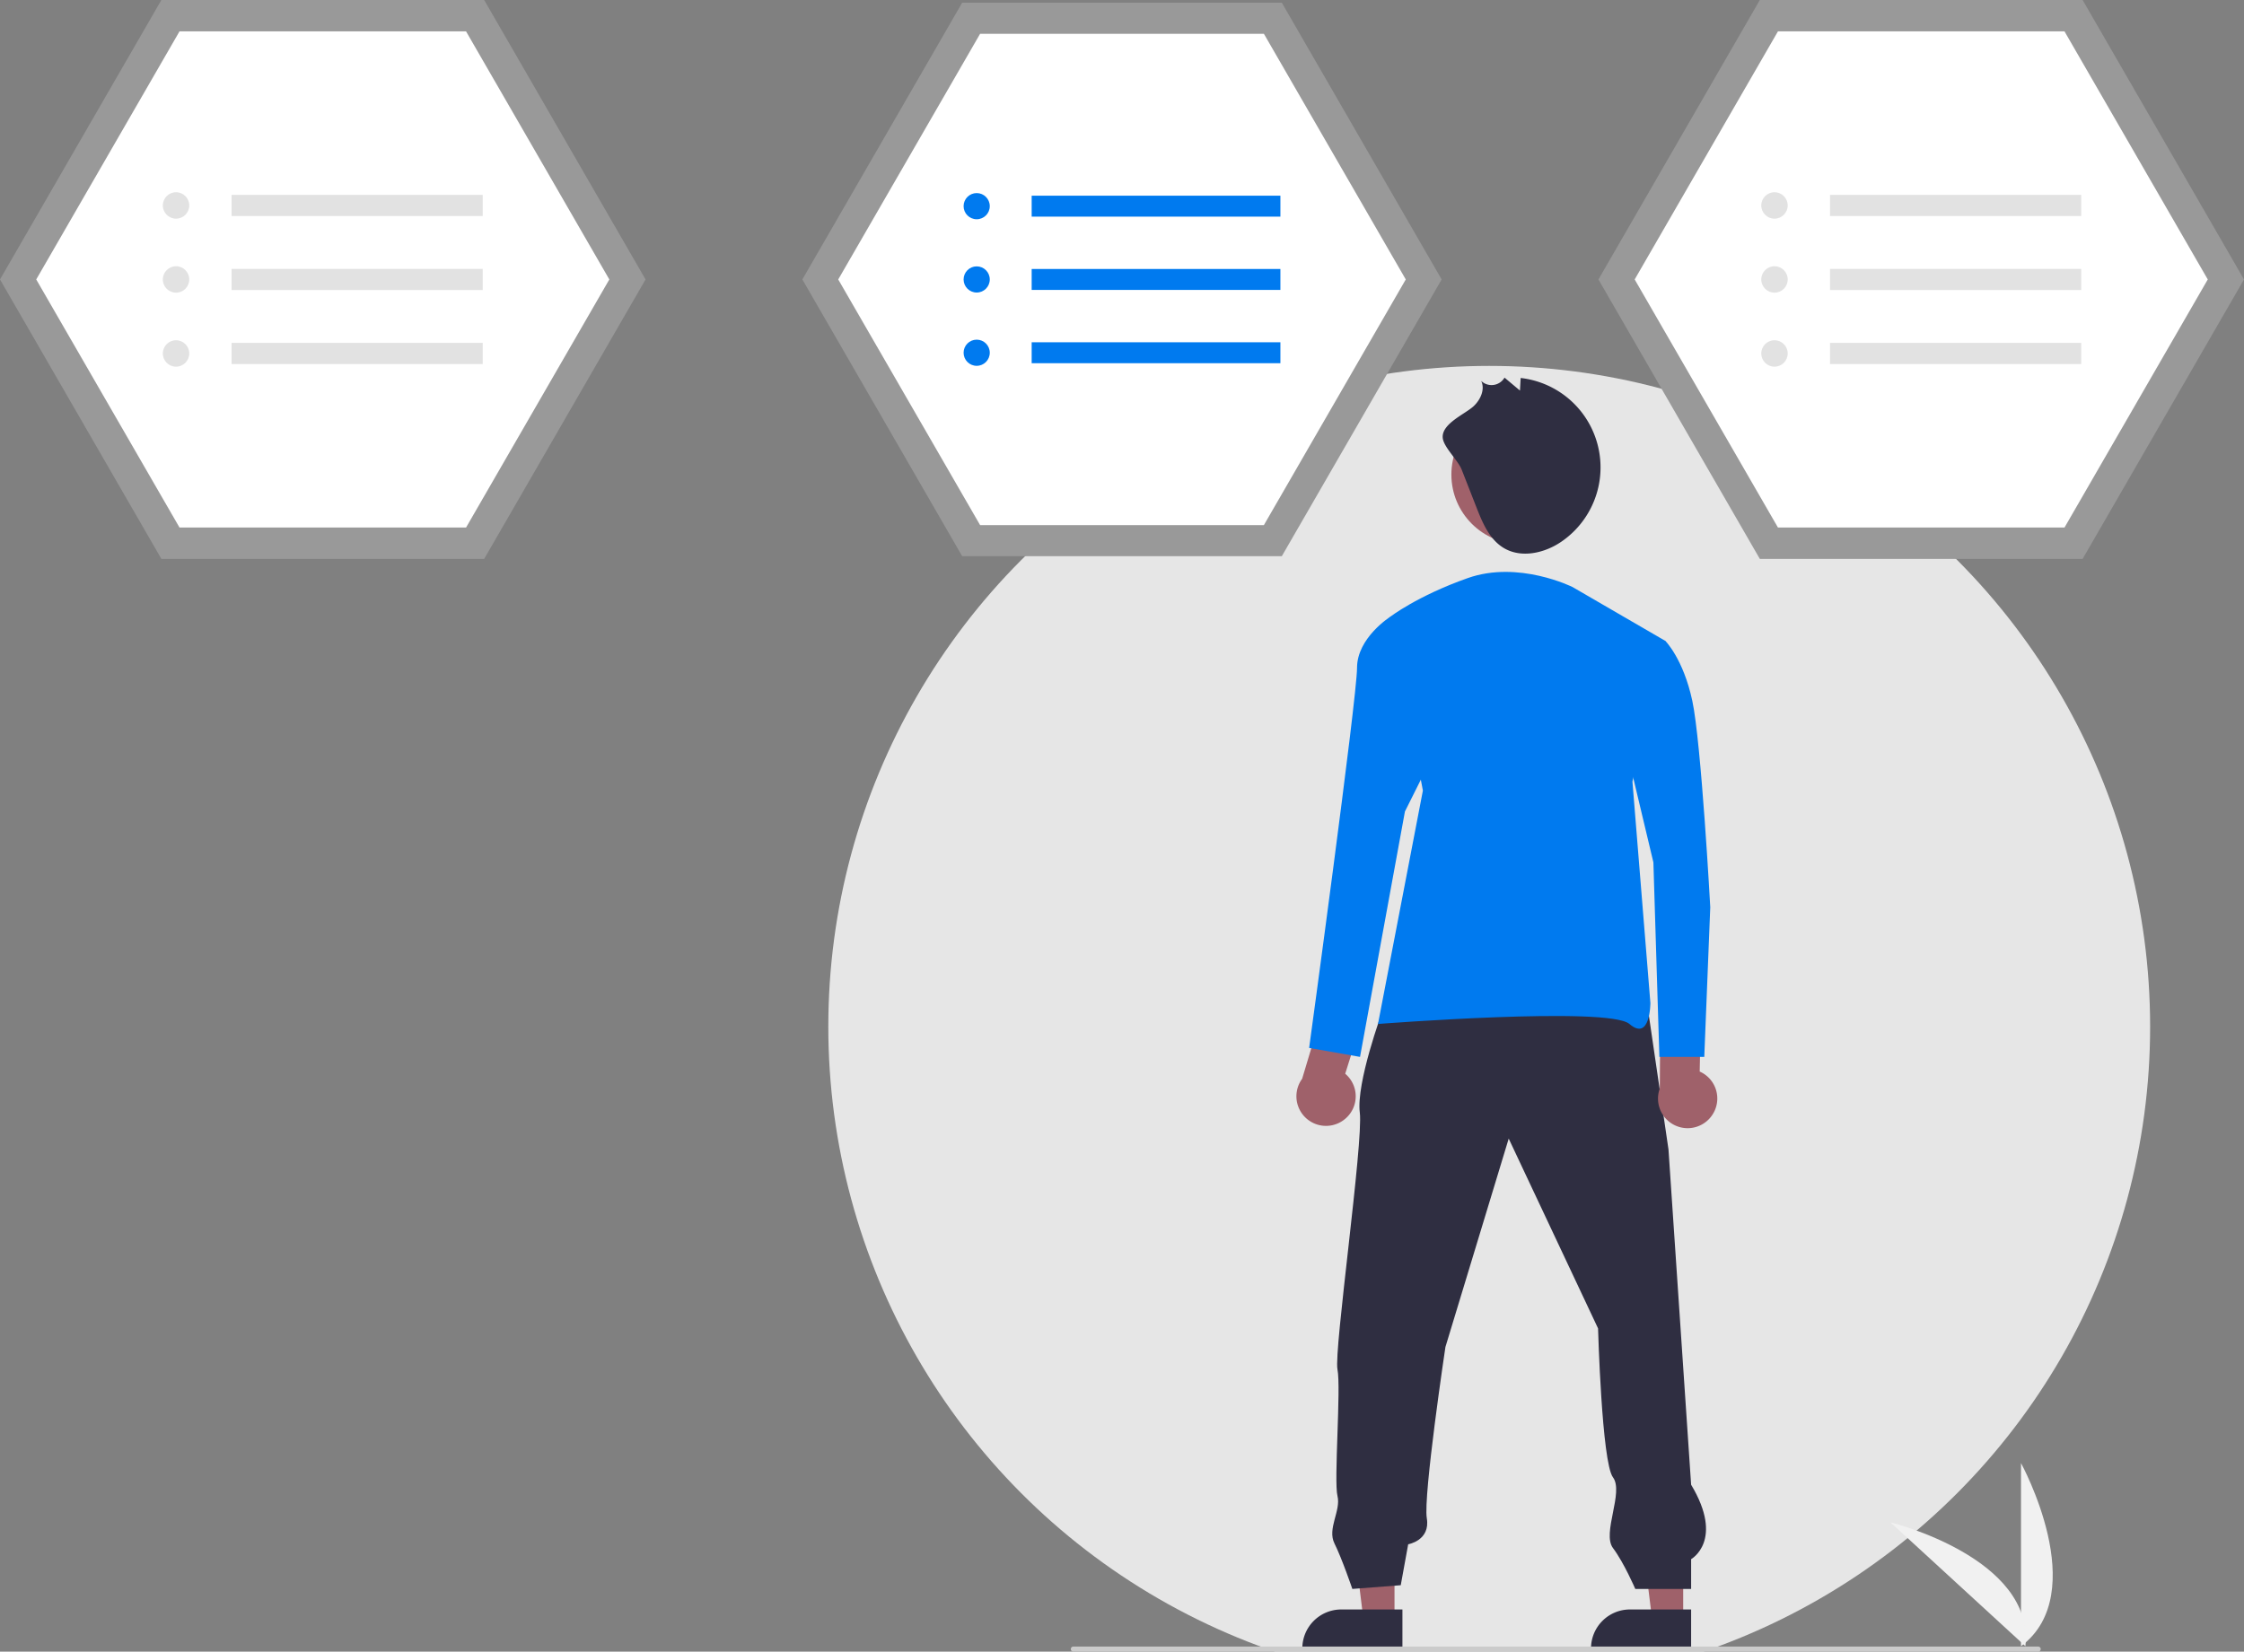 <?xml version="1.0" encoding="UTF-8" standalone="no"?>
<svg
   width="886.115"
   height="652.383"
   viewBox="0 0 886.115 652.383"
   role="img"
   artist="Katerina Limpitsouni"
   source="https://undraw.co/"
   version="1.1"
   id="svg80"
   sodipodi:docname="undraw_select-option_a16s.svg"
   inkscape:version="1.1.2 (0a00cf5339, 2022-02-04)"
   xmlns:inkscape="http://www.inkscape.org/namespaces/inkscape"
   xmlns:sodipodi="http://sodipodi.sourceforge.net/DTD/sodipodi-0.dtd"
   xmlns="http://www.w3.org/2000/svg"
   xmlns:svg="http://www.w3.org/2000/svg">
  <rect x="0" y="0" width="886.115" height="652.383" fill="#808080" stroke="none"/>
  <defs
     id="defs84" />
  <sodipodi:namedview
     id="namedview82"
     pagecolor="#ffffff"
     bordercolor="#666666"
     borderopacity="1.0"
     inkscape:pageshadow="2"
     inkscape:pageopacity="0.0"
     inkscape:pagecheckerboard="0"
     showgrid="false"
     inkscape:zoom="1.1021142"
     inkscape:cx="265.39899"
     inkscape:cy="326.19124"
     inkscape:window-width="2170"
     inkscape:window-height="1329"
     inkscape:window-x="70"
     inkscape:window-y="34"
     inkscape:window-maximized="1"
     inkscape:current-layer="svg80" />
  <circle
     style="fill:#e6e6e6;fill-opacity:1;stroke-width:0.953"
     id="path1053"
     cx="588.065"
     cy="405.51"
     r="260.98" />
  <path
     d="m 798.058,650.253 v -72.34 c 0,0 28.192,51.286 0,72.34 z"
     fill="#f1f1f1"
     id="path2" />
  <path
     d="M 799.799,650.241 746.509,601.319 c 0,0 56.845,13.916 53.29,48.921 z"
     fill="#f1f1f1"
     id="path4" />
  <polygon
     points="191.188 0 63.729 0 0 110.382 63.729 220.765 191.188 220.765 254.917 110.382 191.188 0"
     fill="#e6e6e6"
     id="polygon6"
     style="fill:#999999" />
  <path
     d="M227.825,332.184H340.977l56.576-97.992L340.977,136.199H227.825l-56.576,97.992Z"
     transform="translate(-156.942 -123.809)"
     fill="#fff"
     id="path8" />
  <circle
     cx="69.516"
     cy="81.15"
     r="5.22"
     fill="#e2e2e2"
     id="circle10" />
  <circle
     cx="69.516"
     cy="110.382"
     r="5.22"
     fill="#e2e2e2"
     id="circle12" />
  <circle
     cx="69.516"
     cy="139.615"
     r="5.22"
     fill="#e2e2e2"
     id="circle14" />
  <rect
     x="91.44"
     y="76.974"
     width="99.181"
     height="8.352"
     fill="#e2e2e2"
     id="rect16" />
  <rect
     x="91.44"
     y="106.206"
     width="99.181"
     height="8.352"
     fill="#e2e2e2"
     id="rect18" />
  <rect
     x="91.44"
     y="135.439"
     width="99.181"
     height="8.352"
     fill="#e2e2e2"
     id="rect20" />
  <polygon
     points="822.386 0 694.927 0 631.198 110.382 694.927 220.765 822.386 220.765 886.115 110.382 822.386 0"
     fill="#e6e6e6"
     id="polygon22"
     style="fill:#999999" />
  <path
     d="M859.023,332.184h113.152l56.576-97.992-56.576-97.992H859.023l-56.576,97.992Z"
     transform="translate(-156.942 -123.809)"
     fill="#fff"
     id="path24" />
  <circle
     cx="700.714"
     cy="81.15"
     r="5.22"
     fill="#e2e2e2"
     id="circle26" />
  <circle
     cx="700.714"
     cy="110.382"
     r="5.22"
     fill="#e2e2e2"
     id="circle28" />
  <circle
     cx="700.714"
     cy="139.615"
     r="5.22"
     fill="#e2e2e2"
     id="circle30" />
  <rect
     x="722.638"
     y="76.974"
     width="99.181"
     height="8.352"
     fill="#e2e2e2"
     id="rect32" />
  <rect
     x="722.638"
     y="106.206"
     width="99.181"
     height="8.352"
     fill="#e2e2e2"
     id="rect34" />
  <rect
     x="722.638"
     y="135.439"
     width="99.181"
     height="8.352"
     fill="#e2e2e2"
     id="rect36" />
  <polygon
     points="506.167 1.072 379.946 1.072 316.836 110.382 379.946 219.693 506.167 219.693 569.279 110.382 506.167 1.072"
     fill="#e6e6e6"
     id="polygon38"
     style="fill:#999999" />
  <path
     d="M543.973,331.232H656.026L712.053,234.191,656.026,137.15H543.973l-56.027,97.041Z"
     transform="translate(-156.942 -123.809)"
     fill="#fff"
     id="path40" />
  <circle
     cx="385.677"
     cy="81.434"
     r="5.169"
     fill="#6c63ff"
     id="circle42"
     style="fill:#007aef;fill-opacity:1" />
  <circle
     cx="385.677"
     cy="110.382"
     r="5.169"
     fill="#6c63ff"
     id="circle44"
     style="fill:#007aef;fill-opacity:1" />
  <circle
     cx="385.677"
     cy="139.331"
     r="5.169"
     fill="#6c63ff"
     id="circle46"
     style="fill:#007aef;fill-opacity:1" />
  <rect
     x="407.389"
     y="77.298"
     width="98.218"
     height="8.271"
     fill="#6c63ff"
     id="rect48"
     style="fill:#007aef;fill-opacity:1" />
  <rect
     x="407.389"
     y="106.247"
     width="98.218"
     height="8.271"
     fill="#6c63ff"
     id="rect50"
     style="fill:#007aef;fill-opacity:1" />
  <rect
     x="407.389"
     y="135.195"
     width="98.218"
     height="8.271"
     fill="#6c63ff"
     id="rect52"
     style="fill:#007aef;fill-opacity:1" />
  <polygon
     points="550.665 639.737 538.405 639.736 532.573 592.448 550.667 592.449 550.665 639.737"
     fill="#9f616a"
     id="polygon54" />
  <path
     d="M710.734,775.43l-39.531-.001v-.5a15.387,15.387,0,0,1,15.386-15.386h.001l24.144.001Z"
     transform="translate(-156.942 -123.809)"
     fill="#2f2e41"
     id="path56" />
  <polygon
     points="664.665 639.737 652.405 639.736 646.573 592.448 664.667 592.449 664.665 639.737"
     fill="#9f616a"
     id="polygon58" />
  <path
     d="M824.734,775.43l-39.531-.001v-.5a15.387,15.387,0,0,1,15.386-15.386h.001l24.144.001Z"
     transform="translate(-156.942 -123.809)"
     fill="#2f2e41"
     id="path60" />
  <path
     d="M702.721,523.571s-10.291,27.932-8.82,39.692-10.291,94.085-8.82,101.436-1.47,44.102,0,49.983-4.126,12.904-1.186,18.784,7.066,17.968,7.066,17.968l19.111-1.47,2.94-16.171s8.82-1.47,7.35-10.291,7.35-67.624,7.35-67.624l24.991-82.324,35.282,74.974s1.47,52.923,5.88,58.803-4.41,22.051,0,27.932,8.82,16.171,8.82,16.171h22.051V739.672s13.231-7.35,0-29.402l-8.94-132.427-8.82-60.273Z"
     transform="translate(-156.942 -123.809)"
     fill="#2f2e41"
     id="path62" />
  <circle
     cx="600.581"
     cy="187.456"
     r="27.457"
     fill="#a0616a"
     id="circle64" />
  <path
     d="M734.157,309.371q2.906,7.425,5.812,14.85c2.382,6.085,5.11,12.596,10.693,15.992,6.893,4.193,16.099,2.149,22.767-2.394a35.553,35.553,0,0,0-16.003-64.709l-.276,4.97-6.099-5.112a5.93,5.93,0,0,1-9.217,1.304c1.602,3.321-.247,7.372-2.917,9.916-3.281,3.125-12.664,6.881-12.275,12.469C726.903,300.385,732.645,305.507,734.157,309.371Z"
     transform="translate(-156.942 -123.809)"
     fill="#2f2e41"
     id="path66" />
  <path
     d="M833.104,564.187a11.626,11.626,0,0,0-4.982-17.117l.549-26.562-16.06-4.27-.248,37.522a11.689,11.689,0,0,0,20.742,10.428Z"
     transform="translate(-156.942 -123.809)"
     fill="#9f616a"
     id="path68" />
  <path
     d="M777.92,355.692s-21.277-10.639-41.373-3.546-30.734,15.367-30.734,15.367l13.003,68.56-17.731,92.202s91.02-7.092,99.294,0,8.275-8.275,8.275-8.275L801.561,432.527l13.003-55.558Z"
     transform="translate(-156.942 -123.809)"
     fill="#3f3d56"
     id="path70"
     style="fill:#007aef;fill-opacity:1" />
  <path
     d="M688.115,565.76a11.626,11.626,0,0,0,.024-17.827l7.984-25.34-14.215-8.608-10.773,35.943a11.689,11.689,0,0,0,16.98,15.832Z"
     transform="translate(-156.942 -123.809)"
     fill="#9f616a"
     id="path72" />
  <path
     d="M714.087,367.513H705.813s-13.003,8.275-13.003,20.095-18.913,150.124-18.913,150.124l20.095,3.546,17.731-96.93,13.003-26.006Z"
     transform="translate(-156.942 -123.809)"
     fill="#3f3d56"
     id="path74"
     style="fill:#007aef;fill-opacity:1" />
  <path
     d="M792.104,376.97h22.459s7.092,7.092,10.639,23.642,7.092,81.563,7.092,81.563L829.931,541.278H812.2l-2.364-76.835L798.015,414.796Z"
     transform="translate(-156.942 -123.809)"
     fill="#3f3d56"
     id="path76"
     style="fill:#007aef;fill-opacity:1" />
  <path
     d="M961.783,776.191h-381a1,1,0,0,1,0-2h381a1,1,0,0,1,0,2Z"
     transform="translate(-156.942 -123.809)"
     fill="#cbcbcb"
     id="path78" />
</svg>

